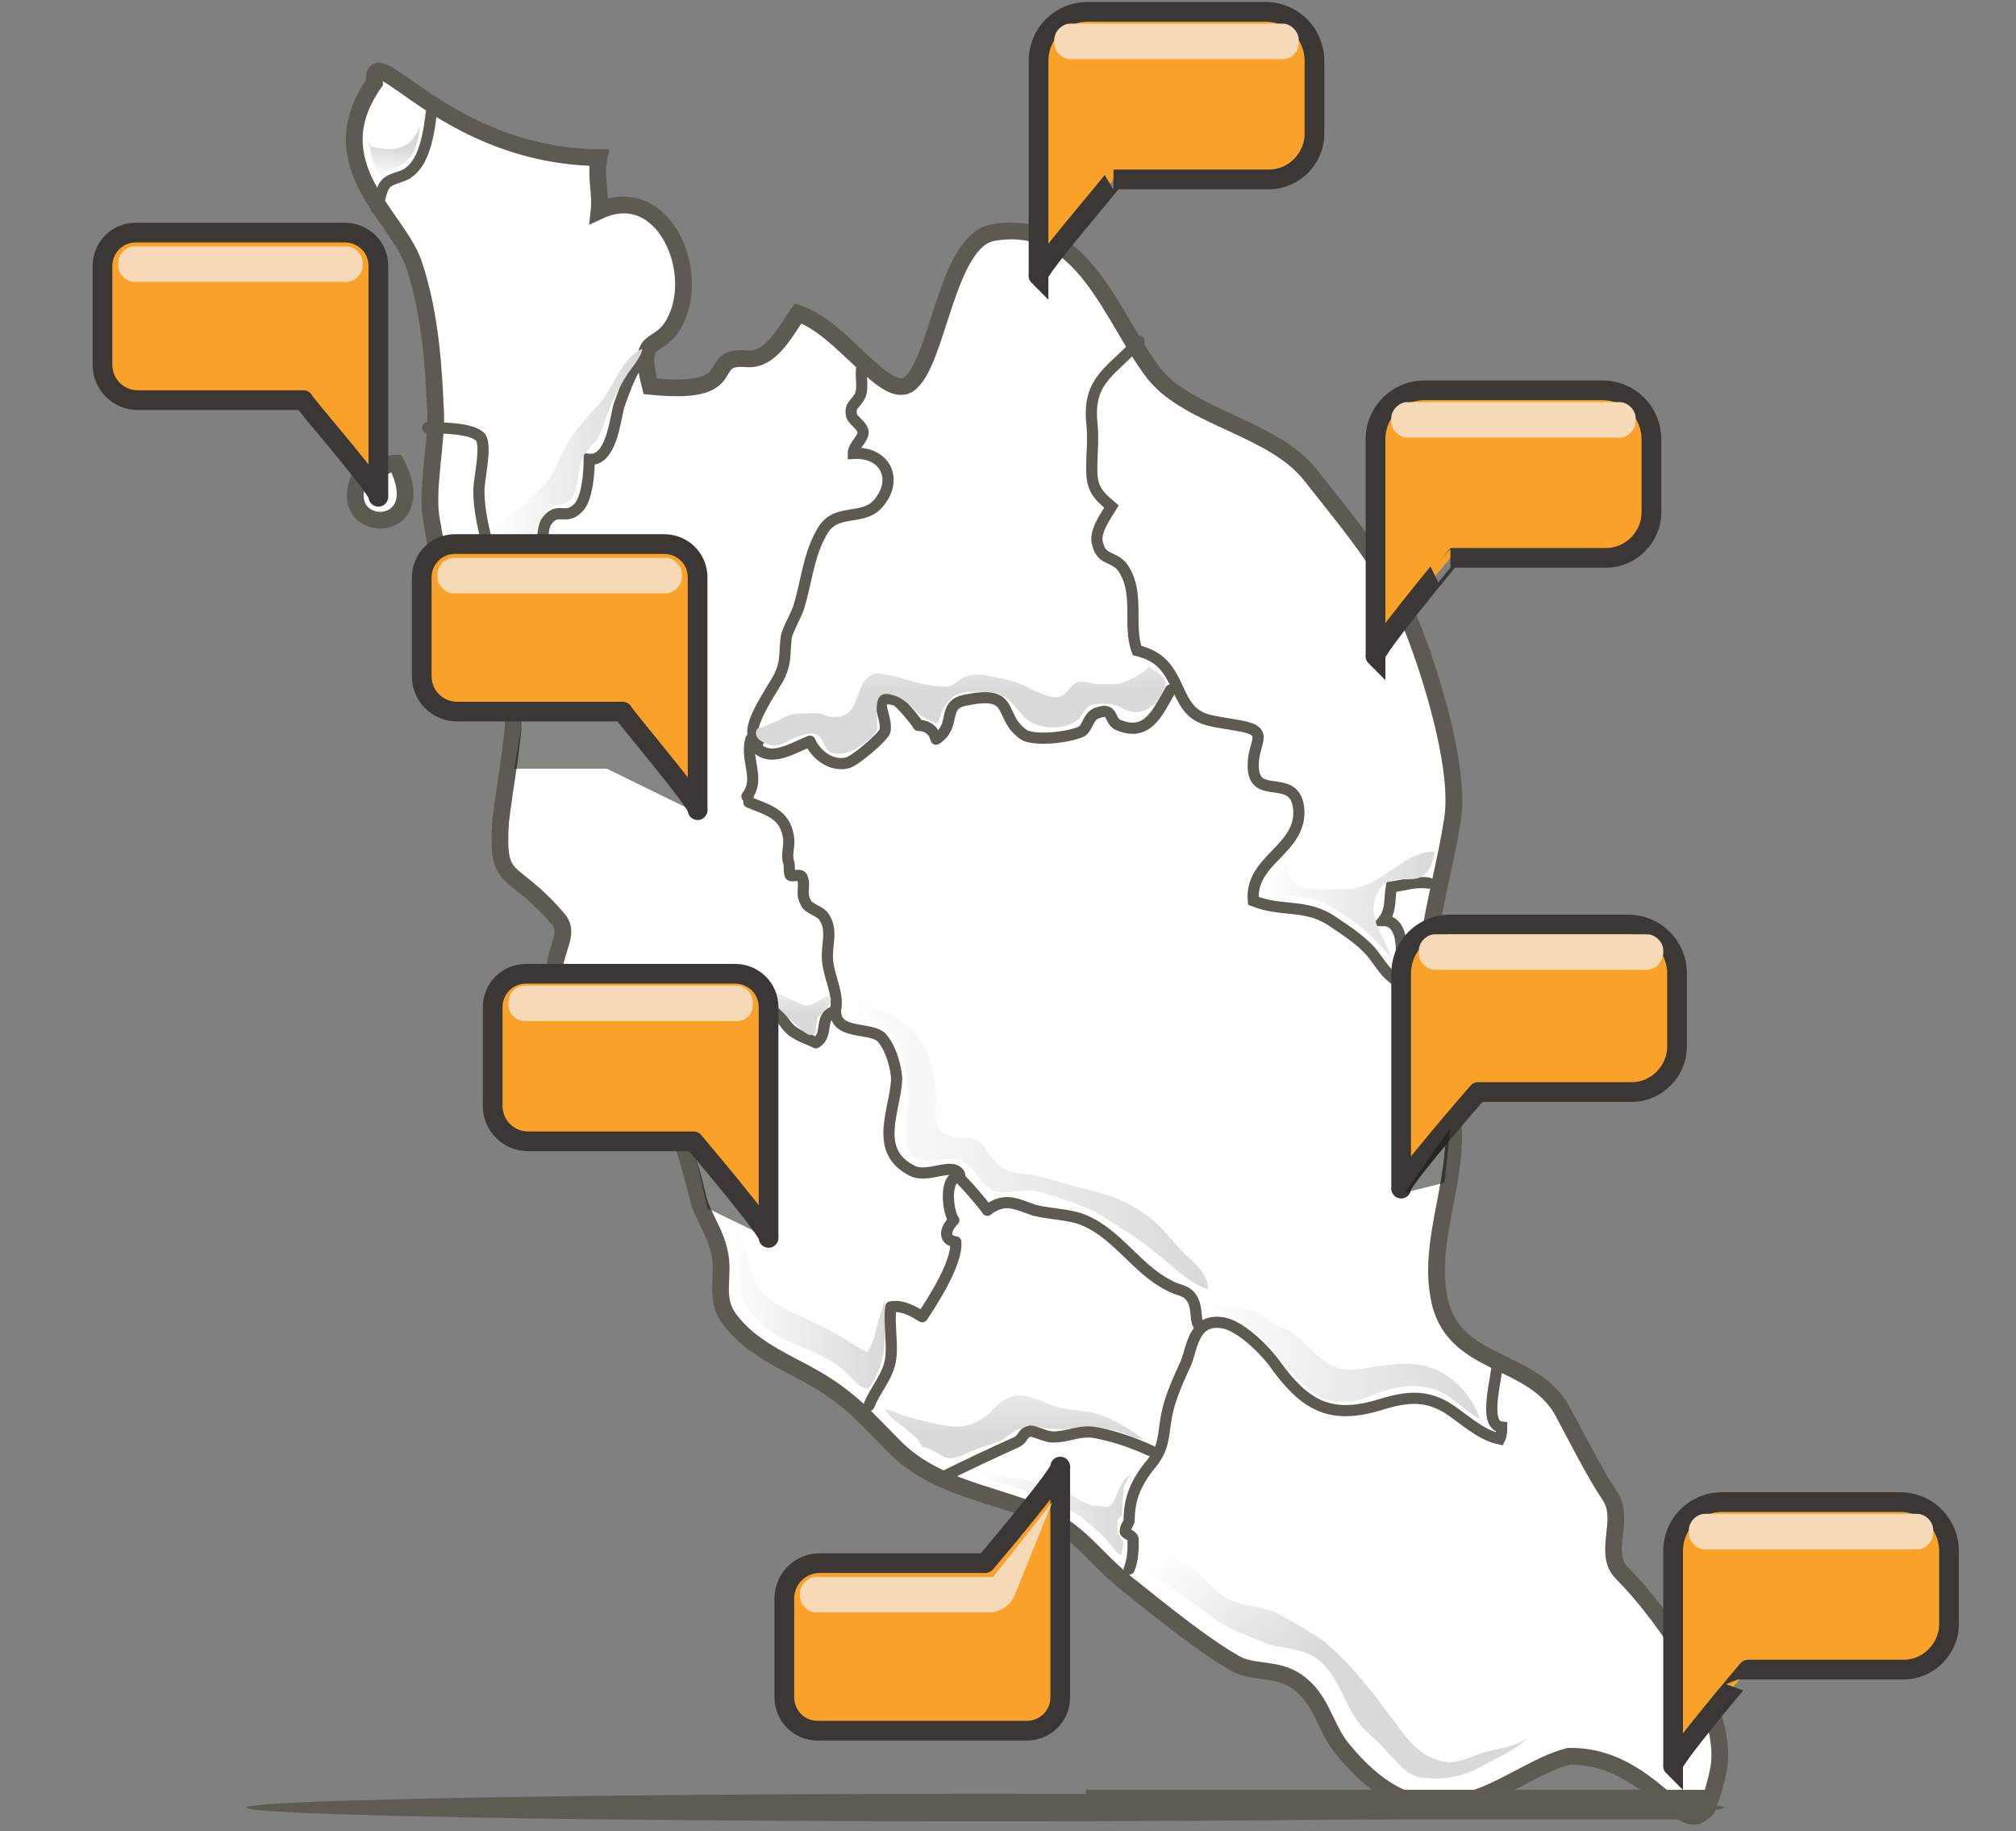 <?xml version="1.0" encoding="utf-8"?>
<!-- Generator: Adobe Illustrator 25.3.1, SVG Export Plug-In . SVG Version: 6.00 Build 0)  -->
<svg version="1.1" xmlns="http://www.w3.org/2000/svg" xmlns:xlink="http://www.w3.org/1999/xlink" x="0px" y="0px"
	 viewBox="0 0 102.3 92.9" style="enable-background:new 0 0 102.3 92.9;" xml:space="preserve">
<rect x="0" y="0" width="102.3" height="92.9" fill="#808080" stroke="none"/>
<style type="text/css">
	.st0{fill:#FFFFFF;stroke:#5C5A51;stroke-width:0.85;stroke-linecap:round;stroke-miterlimit:10;}
	.st1{fill:#5D5B52;}
	.st2{fill:url(#SVGID_1_);}
	.st3{fill:url(#SVGID_2_);}
	.st4{fill:url(#SVGID_3_);}
	.st5{fill:url(#SVGID_4_);}
	.st6{fill:none;stroke:#5C5A51;stroke-width:0.567;stroke-linecap:round;stroke-miterlimit:10;}
	.st7{fill:none;stroke:#5C5A51;stroke-width:0.567;stroke-linecap:round;stroke-linejoin:round;stroke-miterlimit:10;}
	.st8{fill:url(#SVGID_5_);}
	.st9{fill:url(#SVGID_6_);}
	.st10{fill:url(#SVGID_7_);}
	.st11{fill:url(#SVGID_8_);}
	.st12{fill:url(#SVGID_9_);}
	.st13{fill:url(#SVGID_10_);}
	.st14{fill:url(#SVGID_11_);}
	.st15{opacity:0.52;fill:#151A0E;}
	.st16{fill:#F9A129;stroke:#3B3735;stroke-linejoin:round;stroke-miterlimit:10;}
	.st17{fill:#F6DAB7;}
	.st18{fill:#F9A129;stroke:#3B3735;stroke-miterlimit:10;}
</style>
<g id="Layer_1">
	<path class="st0" d="M19,4.2c-2.9,4.1,1.2,6.8,2,9.2c0.9,2.7,1,5.5,1.1,7.4c0.1,1.5-0.5,4.1-0.2,5.6c0.4,2.1,0.5,4.3,1.8,5.9
		c1.4,1.7,2.4,1.1,2.4,3.3c0,1.9-0.5,4.3-0.7,6.1c-0.2,3.3,0.5,2.1,2.9,4.9c1.1,1.2-1.8,2.6,1.4,5.2c1.4,1.1,3.4,2.3,4.1,4
		c0.7,1.6,1.2,3.2,1.6,4.9c0.2,0.9,0.9,1.8,1.1,2.8c0.3,1.2-0.3,2.3,0.5,3.4c1.1,1.5,2.9,2.2,4.3,3c1.9,1.1,2.6,2,4,3.4
		c1.9,2,4.6,2.4,7,3.3c2.6,1,3,2.3,5.2,4c1.5,1.2,3.6,2.9,5.2,3.8c0.9,0.5,2.1,0.2,3.1,0.9c1.3,0.9,1.4,2.3,2.3,3.4
		c4.7,5.8,8.3,1.2,11.5,0.4c5-0.1,6.4,6.4,7.6,0.7c0.6-3.1-2.8-7.9-4.9-10c-1-1,0.2-2.7-0.6-3.9c-0.8-1.2-1.6-2.8-2.3-4.1
		c-1.5-3.1-5.8-2.3-6.4-6.1c-0.6-3.3,1.6-7,0.4-10.2c-0.6-1.4-1.4-1.1-1.4-2.7c0-1.7,0.3-3.5,0.5-5c0.3-2.1,0.9-4.2,1.2-6.2
		c0.4-2.4-0.9-6.7-1.7-8.9c-1.2-3.4-3.3-5.8-5.5-8.6c-1.9-2.4-6.1-2.9-7.9-5.1c-2.2-2.8-3.6-8-8.2-7.2c-2.4,0.4-2.8,6.7-4.3,7.7
		c-1.2,0.8-3.4-2.9-5.6-3.6c-0.7,1-1.4,2.4-2.6,2.3c-2.3-0.2,0,1.9-4.9,1.4c-0.8-3.1,0.7-1.4,1.5-3.9c0.8-2.6-1.1-6.4-4.1-5
		c0.1-0.9-0.2-1.8,0-2.7C22.5,7.9,18.8,1.7,19,4.2z"/>
	<path class="st0" d="M19.1,23.8c-0.3,0.1-0.5,0.2-0.8,0.3c-1.5,3.1,3.8,3.2,1.8-0.6c-0.5,0-0.8,0.3-1,0.5"/>
	<ellipse class="st1" cx="50" cy="91.7" rx="37.5" ry="0.7"/>
	<path class="st1" d="M86.4,92.3H55.1v-1.5h31.3c0.4,0,0.7,0.3,0.7,0.7l0,0C87.1,92,86.8,92.3,86.4,92.3z"/>
</g>
<g id="Layer_5">
	<linearGradient id="SVGID_1_" gradientUnits="userSpaceOnUse" x1="62.045" y1="76.537" x2="67.453" y2="83.548">
		<stop  offset="0" style="stop-color:#FFFFFF"/>
		<stop  offset="1" style="stop-color:#D9D9D9"/>
	</linearGradient>
	<path class="st2" d="M58.2,79.6c0-0.5,0-1-0.1-1.5c-0.2-0.5-0.3-0.7-0.2-1.2c0.1-0.5,0.2-0.9,0.4-1.4c0.2-0.4,0.5-0.9,0.5-1.3
		c0,0.6,0,1.4-0.2,2c-0.2,0.6,0,1,0.1,1.6c0.2,0.9,0.8,1,1.5,1.5c0.7,0.5,1.2,1.2,1.9,1.7c1,0.6,2.1,0.4,3,1c0.7,0.4,1.4,0.8,2,1.2
		c1.6,1.3,2.8,3,4,4.6c0.6,0.8,1.3,1.5,2.4,1.6c0.5,0,1-0.2,1.5-0.4c0.8-0.3,1.7-0.3,2.5-0.8c-0.6,0.6-1.6,1-2.3,1.4
		c-0.9,0.5-1.8,0.7-2.8,0.6c-0.9,0-1.3-0.6-1.9-1.2c-0.4-0.5-0.9-0.9-1.4-1.4c-1-1.2-1.2-3-2.7-3.7c-0.7-0.3-1.4-0.3-2.1-0.5
		c-0.9-0.4-1.9-0.7-2.7-1.3c-0.8-0.6-1.7-1.2-2.5-1.8C58.7,80.1,58.3,79.8,58.2,79.6z"/>
	<linearGradient id="SVGID_2_" gradientUnits="userSpaceOnUse" x1="60.774" y1="69.108" x2="75.079" y2="69.108">
		<stop  offset="0" style="stop-color:#FFFFFF"/>
		<stop  offset="1" style="stop-color:#D9D9D9"/>
	</linearGradient>
	<path class="st3" d="M75.1,72c-0.9-0.5-1.6-1.4-2.6-1.6c-1-0.2-2,0-2.9,0.4c-0.9,0.4-2.1,0.5-2.9-0.1c-0.9-0.7-1.5-1.4-2.2-2.3
		c-0.9-1.1-2.2-2.1-3.6-2.1c1.2,0,2.4-0.2,3.4,0.6c0.4,0.3,0.7,0.4,1.1,0.6c0.5,0.3,1,0.8,1.4,1.2c0.8,0.8,1.5,0.9,2.6,0.7
		c1.1-0.2,2.5-0.4,3.5,0.1C73.8,69.9,74.7,70.8,75.1,72z"/>
	<linearGradient id="SVGID_3_" gradientUnits="userSpaceOnUse" x1="51.453" y1="67.835" x2="51.453" y2="72.784">
		<stop  offset="0" style="stop-color:#FFFFFF"/>
		<stop  offset="1" style="stop-color:#D9D9D9"/>
	</linearGradient>
	<path class="st4" d="M46.8,73.4c1,0.2,1,0.9,2.1,0.4c0.6-0.3,1.3-0.5,1.9-0.7c0.3-0.2,0.6-0.5,0.9-0.6c0.3-0.1,0.7-0.1,1.1-0.1
		c0.4,0.1,0.8,0.1,1.2,0.1c0.4,0,0.6-0.1,1-0.1c0.5,0,1.3,0.1,1.7,0.2c0.5,0.1,0.8,0.4,1.3,0.4c-0.5-0.4-1.5-1-2.1-1.2
		c-0.8-0.3-1.7-0.2-2.5-0.5c-0.7-0.3-1.5-0.7-2.2-0.4c-0.5,0.2-0.7,0.5-1,0.8c-0.7,0.6-1.4,0.8-2.3,0.6c-0.7-0.1-1.4-0.3-2.1-0.5
		c-0.3-0.1-0.6-0.3-0.9-0.3c0.3,0.5,0.9,0.8,1.3,1.2C46.5,72.9,46.7,73.2,46.8,73.4z"/>
	<linearGradient id="SVGID_4_" gradientUnits="userSpaceOnUse" x1="36.872" y1="66.165" x2="44.881" y2="66.165">
		<stop  offset="0" style="stop-color:#FFFFFF"/>
		<stop  offset="1" style="stop-color:#D9D9D9"/>
	</linearGradient>
	<path class="st5" d="M36.9,61.9c0.1,0.2,0.3,0.4,0.4,0.7c0.1,0.2,0.1,0.4,0.1,0.7c0.1,0.5,0.1,1,0.1,1.5c0,0.6,0,1,0.4,1.5
		c0.3,0.4,0.8,1,1.3,1.3c0.7,0.5,1.8,0.8,2.5,1.2c0.6,0.3,0.9,0.5,1.3,0.9c0.2,0.2,0.8,0.9,1.1,0.7c0.2-0.2,0.5-0.9,0.6-1.2
		c0.3-1,0.2-2.2,0.2-3.3c-0.1,0.5-0.3,0.9-0.4,1.4c-0.1,0.4-0.2,0.9-0.5,1.3c-0.6-0.3-1.1-0.7-1.7-1c-0.7-0.4-1.4-0.7-2.1-1
		c-0.5-0.3-1-0.5-1.5-1c-0.6-0.6-0.6-1.5-0.9-2.2C37.5,62.8,37.4,62.4,36.9,61.9z"/>
</g>
<g id="Layer_4">
	<path class="st6" d="M57.8,17.3c-1.3,1.5-2.6,1.9-2.4,4.1c0.1,0.9,0,1.5,0,2.4c0,1,0.3,1.3,1,1.9c-0.3,0.5-0.9,1.3-0.7,1.9
		c0.2,0.8,0.7,0.6,1.2,1.1c1,1.3,0.3,3,0.8,4.3c1.2,0.3,1.6,0.9,2.1,2c0.7,1.6,1.3,1.5,3,1.8c1.8,0.3,0.7,0.8,0.8,2.2
		c0.1,1.6,2.1,0.2,2.3,2c0.2,2.1-2.5,2.6-2.3,4.7c1.5,0.6,2.7,0.1,4.1,1.1c0.6,0.4,1.2,0.8,1.7,1.3c0.5,0.5,0.8,1.2,1.4,1.6
		c0.4-0.8,0.6-3-0.6-3c0.4-0.5,0.3-1.1,0.4-1.7c0.7-0.1,1.2-0.3,1.9-0.2"/>
	<path class="st6" d="M57.3,79.6c0.2-0.5,0.2-1,0.2-1.5c0-0.2-0.4-0.3-0.4-0.4c0-0.3,0.2-0.4,0.2-0.6c0-1,0.3-1.8,1-2.7
		c0.8-0.9,0.7-1.5,0.9-2.6c0.2-1,0.6-1.8,1-2.7c0.3-0.8,0.4-2.2,1.8-2c0.9,0.1,2.2,1.4,2.7,2.1c1.5,2.1,2.8,2.8,5.2,2.1
		c1.3-0.4,2.3-0.6,3.5,0.1c0.8,0.5,1.7,1.4,2.7,1.6c0.1-0.2,0.1-0.4,0.1-0.6c-1-0.1-0.2-2.6-0.2-3.4"/>
	<path class="st6" d="M47.9,74.9c1-0.5,2.7-1.3,3.6-1.7c0.5-0.2,0.3-0.5,0.8-0.6c0.2,0,0.8,0.3,1.1,0.3c0.9,0,1.4-0.4,2.3-0.2
		c1,0.2,1.8,0.5,2.7,0.9"/>
	<path class="st7" d="M44.1,71.3c0.3-0.8,1-1.5,1.1-2.4c0.1-0.8-0.1-1.7,0-2.6c0.6-0.1,1.1,0.2,1.6,0.5c0.6-0.9,1.8-2.8,1.7-3.8
		c-0.7-0.1-0.5-0.7-0.1-1.1c-0.3-0.4-0.5-2.1,0.2-2.2c0.1,0,1.4,1.5,1.5,1.7c0.9-0.7,1.5-0.3,2.4,0c0.8,0.2,1.8,0.2,2.5,0.5
		c1.7,0.7,2.7,2.5,4.3,3.3c0.5,0.3,0.9,0.2,1.2,0.7c0.3,0.5,0.1,1.2,0.4,1.4"/>
	<path class="st7" d="M29.4,50.7c1.2-0.6,1.7-0.6,2.2,0.5c1.1-0.1,2,0.5,3,0.7c0.4,0.1,1.2,0.3,1.6,0.5c0.3,0.1,0.7,0.9,1.1,0.8
		c1.5-0.1-0.2-2.7,1.8-2c0.5,0.2,0.7,0.8,1.1,1.1c0.4,0.3,0.8,0.4,1.2,0.6c0.7-0.4,0.1-1.4,1-1.6c0,1.2,1.7,0.8,2.3,1.3
		c0.5,0.5,0.8,1.6,0.8,2.2c-0.1,1.6-1.2,3.6,0.8,4.6c0.8,0.4,2.1-0.5,2.4,0.2"/>
	<path class="st7" d="M42.3,51.5c0.4-0.8-0.2-1.8-0.3-2.7c-0.1-0.8,0.3-1.6-0.2-2.3c-0.2-0.3-0.8-0.4-0.9-0.7
		c-0.3-0.5,0-0.8-0.2-1.3c-0.1-0.2-0.5,0-0.6-0.1c-0.1-0.3,0-0.5-0.1-0.7c-0.1-0.5,0.1-0.8,0-1.3c-0.2-1.1-1-1.3-2-1.7
		c0-0.1,0-0.2-0.1-0.3c0.7-0.9-0.1-1.8,0.2-2.9c0.7,1.4,2,0.5,3,0.1c0.3,0.7,1.1,1.3,1.9,1.1c0.4-0.1,1.8-1.3,1.9-1.6
		c0.2-0.7-0.8-1.9,0.5-1.6c0.2,0,1.1,1.1,1.2,1.3c0.5,0,0.8,0.3,0.9,0.7c1.1-0.7,0.2-1.8,1.6-2c2.5-0.5,1.5,0.9,2.9,1.8
		c0.6,0.3,2.3,0.1,2.9-0.2c0.3-0.2,0.3-0.7,0.7-0.9c1-0.4,0.6,0.4,1.2,0.6c1.5,0.6,2-0.8,2.6-1.8"/>
	<path class="st6" d="M22.6,28.9c0.6,0,1.2,0.1,1.7-0.2c0.1,0.6-0.4,1.3,0.7,1.3c0.2-0.6,0.8-1.3,1.3-1.7c0.3-0.2,0.9-0.4,1.1-0.6
		c0.2-0.3,0.1-0.8,0.3-1.2c0.6-0.9,1,0,1.7-0.8c0.4-0.5,0.5-1.7,0.5-2.4c1.1,0.1,1.3-1.9,1.5-2.7c0.4-1.1,0.6-1.7,1.3-2.7"/>
	<path class="st6" d="M19.1,10.6c0.2-0.4,0.2-1,0.5-1.3C19.9,9,20.5,9,20.8,8.7c0.8-0.6,1-2.2,1.1-3.1"/>
	<path class="st6" d="M21.7,21.7c0.6,0,2.3,0,2.7,0.5c0.3,0.5-0.1,2.1-0.1,2.7c0,1.8,0.8,3.3,0.7,5.1c0,0,0,0,0,0
		c0.1-0.1,0.2-0.1,0.3-0.1"/>
	<path class="st6" d="M43.8,18.4c-0.2,0.5,0,1-0.1,1.5c-0.1,0.5-0.6,0.6-0.5,1.1c0,0.3,0.5,0.5,0.6,0.9c0,0.4-0.5,0.7-0.5,1.1
		c1.6-0.1,2.3,1.3,1.3,2.5c-0.8,1-2.2,0.2-2.9,1.5c-0.7,1.2-0.8,2.7-1.2,3.9c-0.2,0.5-0.5,1-0.6,1.4c-0.1,0.8,0,1.2-0.3,1.9
		c-0.3,0.7-2.1,3-1.1,3.4"/>
	<linearGradient id="SVGID_5_" gradientUnits="userSpaceOnUse" x1="35.581" y1="49.224" x2="35.601" y2="51.548">
		<stop  offset="0" style="stop-color:#FFFFFF"/>
		<stop  offset="1" style="stop-color:#D9D9D9"/>
	</linearGradient>
	<path class="st8" d="M29,49.6c0.1,0.3,0.4,0.7,0.4,0.7c0.4-0.1,1-0.3,1.4-0.2c0.5,0.1,0.7,0.5,1,0.8c0.2,0.1,0.4,0.1,0.6,0.1
		c0.4,0,1,0.3,1.4,0.4c0.8,0.3,1.1,0.2,1.9,0.5c0.4,0.1,0.7,0.2,1,0.4c0.2,0.1,0.5,0.7,0.7,0.4c0.2-0.3,0.2-0.8,0.3-1.2
		c0.1-0.4,0.4-0.7,0.8-0.7c0.8-0.1,1.2,0.6,1.8,1.1c0.2,0.2,0.7,0.7,0.9,0.6c0.2,0,0.2-0.2,0.2-0.4c0.1-0.3,0-0.4,0.2-0.6
		c0.1-0.1,0.9-0.8,0.4-1c-0.1,0-0.4,0.3-0.5,0.3c-0.3,0.2-0.6,0.3-0.9,0.1c-0.6-0.2-1.1-0.6-1.7-0.6c-0.6-0.1-0.9,0-1.4,0.3
		c-0.3,0.2-0.4,0.5-0.8,0.5c-0.6,0-1.2-0.1-1.8-0.3c-0.3-0.1-0.6-0.3-1-0.4c-0.3-0.1-0.6-0.1-0.9-0.2c-0.6-0.1-1-0.4-1.4-0.7
		c-0.4-0.3-0.7-0.2-1.1-0.2c-0.4,0-0.7,0-1.1,0C29.2,49.6,29,49.5,29,49.6z"/>
	<linearGradient id="SVGID_6_" gradientUnits="userSpaceOnUse" x1="49.409" y1="76.844" x2="57.382" y2="76.844">
		<stop  offset="0" style="stop-color:#FFFFFF"/>
		<stop  offset="1" style="stop-color:#D9D9D9"/>
	</linearGradient>
	<path class="st9" d="M49.4,74.8c0.5,0.2,1,0.4,1.5,0.5c0.6,0.1,1.2,0.4,1.8,0.5c0.5,0.1,1,0.4,1.4,0.7c0.6,0.3,1.1,0.7,1.5,1.1
		c0.3,0.2,0.5,0.5,0.8,0.8c0.1,0.2,0.3,0.4,0.5,0.5c0-0.2,0.1-0.4,0.1-0.6c0-0.1-0.1-0.2-0.2-0.4c-0.1-0.1-0.1-0.2-0.1-0.4
		c0-0.1,0-0.2,0-0.3c0-0.1,0.1-0.2,0.2-0.3c0.1-0.3,0-0.7,0.1-1c0-0.1,0-0.3,0-0.4c0-0.1,0.1-0.2,0.2-0.4c0-0.1,0.1-0.2,0.2-0.3
		c0,0,0.1-0.1,0.1-0.1c-0.1,0.1-0.3,0.2-0.4,0.3c-0.2,0.3-0.4,0.7-0.5,1c-0.1,0.1-0.1,0.3-0.3,0.4c-0.1,0.1-0.4,0-0.6,0
		c-0.4,0-0.7-0.2-1.1-0.4c-0.1-0.1-0.3-0.2-0.4-0.3c-0.2-0.1-0.4-0.2-0.6-0.2c-1-0.3-2.1-0.6-3.2-0.6c-0.3,0-0.5-0.1-0.7-0.1
		C49.5,74.8,49.4,74.8,49.4,74.8z"/>
	<linearGradient id="SVGID_7_" gradientUnits="userSpaceOnUse" x1="48.599" y1="30.55" x2="48.667" y2="35.156">
		<stop  offset="0" style="stop-color:#FFFFFF"/>
		<stop  offset="1" style="stop-color:#D9D9D9"/>
	</linearGradient>
	<path class="st10" d="M38.4,37c-0.2,0.5,0.4,0.7,0.7,0.8c0.5,0.1,0.8-0.2,1.3-0.4c0.3-0.1,0.8-0.3,1.1-0.1c0.3,0.2,0.3,0.7,0.7,0.9
		c0.4,0.1,0.9,0,1.2-0.2c0.3-0.2,1-0.6,1.1-1c0.1-0.6-0.4-2.2,0.9-1.7c0.4,0.1,0.8,0.5,1.1,0.8c0.3,0.3,0.6,0.4,1,0.6
		c0.2-0.1,0.2-0.4,0.3-0.6c0.1-0.3,0.3-0.5,0.5-0.7c0.5-0.4,1.1-0.3,1.7-0.3c0.3,0,0.4,0,0.7,0.1c0.2,0.1,0.4,0.2,0.5,0.3
		c0.3,0.3,0.5,0.6,0.8,0.9c0.6,0.6,2,0.7,2.7,0.1c0.2-0.2,0.4-0.6,0.6-0.7c0.2-0.1,0.5-0.1,0.7-0.1c0.5,0,0.7,0.1,1.1,0.3
		c0.8,0.4,1.6-0.2,1.9-0.9c0.1-0.2,0.2-0.3,0.1-0.6c-0.2-0.4-0.5-0.4-0.8-0.7c-0.3,0.4-1.1,0.8-1.6,0.9c-0.3,0-0.7,0-1,0
		c-0.3,0-0.7-0.2-1-0.1c-0.3,0.1-0.5,0.5-0.8,0.7c-0.5,0.2-1-0.1-1.5-0.3c-0.5-0.3-1.1-0.5-1.7-0.6c-0.5-0.1-1.1-0.3-1.6-0.1
		c-0.4,0.1-0.6,0.4-0.9,0.5c-0.2,0.1-0.5,0-0.8,0c-0.9-0.1-1.7-0.5-2.6-0.6c-0.4-0.1-0.6,0-0.9,0.3c-0.4,0.5-0.4,1.5-1.1,1.8
		c-0.3,0.1-0.6,0.1-0.9,0c-0.4-0.2-0.8-0.1-1.3-0.1c-0.4,0-0.7,0.1-1,0.3c-0.2,0.1-0.4,0.2-0.7,0.3C38.7,36.9,38.5,36.9,38.4,37z"/>
	<linearGradient id="SVGID_8_" gradientUnits="userSpaceOnUse" x1="42.861" y1="57.498" x2="61.094" y2="57.498">
		<stop  offset="0" style="stop-color:#FFFFFF"/>
		<stop  offset="1" style="stop-color:#D9D9D9"/>
	</linearGradient>
	<path class="st11" d="M42.9,49.6c0,0.4,0,1.2,0.1,1.5c0.2,0.7,0.4,0.4,1,0.6c0.9,0.3,1.5,0.7,1.7,1.6c0.2,0.9,0.4,1.6,0.4,2.6
		c0,0.7-0.4,1.9,0,2.5c0.6,0.9,1.6,0.3,2.3,0.4c1.1,0.1,1.1,1.2,2,1.6c0.5,0.2,1.1,0,1.7,0c0.5,0,0.9,0.1,1.4,0.3
		c0.9,0.3,1.7,0.5,2.6,1.1c0.9,0.6,1.8,1.1,2.6,1.8c0.8,0.6,1.6,1.5,2.6,1.8c0-0.7-0.6-1.3-1.1-1.7c-0.7-0.7-1.3-1.6-2.1-2.1
		c-0.8-0.6-1.8-1-2.7-1.2c-1-0.2-2-0.6-3-0.8c-1-0.1-1.5-0.1-2.1-0.9c-0.3-0.4-0.4-0.7-0.8-0.9c-0.5-0.2-1,0-1.4-0.2
		c-0.8-0.3-0.6-1.4-0.6-2.2c-0.1-1-0.3-1.8-0.8-2.6c-0.6-0.9-1.2-1.2-2.1-1.6C43.6,50.9,43,50.4,42.9,49.6z"/>
	<linearGradient id="SVGID_9_" gradientUnits="userSpaceOnUse" x1="25.072" y1="23.144" x2="32.498" y2="23.144">
		<stop  offset="0" style="stop-color:#FFFFFF"/>
		<stop  offset="1" style="stop-color:#D9D9D9"/>
	</linearGradient>
	<path class="st12" d="M25.4,28.6c0.5-0.6,1.2-0.9,1.7-1.6c0.3-0.4,0.3-0.9,0.8-1.2c0.3-0.2,0.8-0.2,1-0.4c0.6-0.6,0.3-1.8,0.8-2.4
		c0.2-0.3,0.5-0.5,0.7-0.9c0.2-0.4,0.3-0.8,0.5-1.3c0.2-0.5,0.5-1.1,0.8-1.6c0.3-0.5,0.8-1,0.9-1.5c-0.8,0.3-1.3,1.4-1.7,2.1
		c-0.6,1-1.6,1.7-2.1,2.7c-0.5,0.8-0.6,1.6-1.4,2.3c-0.3,0.3-0.6,0.6-0.9,0.9c-0.3,0.3-0.5,0.3-0.8,0.5
		C25.1,26.6,24.8,28.5,25.4,28.6z"/>
	<linearGradient id="SVGID_10_" gradientUnits="userSpaceOnUse" x1="19.784" y1="9.065" x2="19.99" y2="7.415">
		<stop  offset="0" style="stop-color:#FFFFFF"/>
		<stop  offset="1" style="stop-color:#D9D9D9"/>
	</linearGradient>
	<path class="st13" d="M18.8,7.1c-0.1,0.6,0.2,1.4,0.5,2c0.1-0.5,1.1-0.5,1.4-1c0.4-0.4,0.6-1.2,0.6-1.7c-0.5,1.3-1.4,1.3-2.6,1"/>
	<linearGradient id="SVGID_11_" gradientUnits="userSpaceOnUse" x1="64.127" y1="45.913" x2="72.783" y2="45.913">
		<stop  offset="0" style="stop-color:#FFFFFF"/>
		<stop  offset="1" style="stop-color:#D9D9D9"/>
	</linearGradient>
	<path class="st14" d="M64.1,45.3c0.4,0.3,1.3,0.1,1.8,0.2c0.7,0.1,1.2,0.2,1.8,0.6c1.2,0.7,2.1,1.5,2.9,2.5
		c-0.4-1.3-1.4-2.1-0.6-3.5c0.5-0.8,1.4-0.3,2.1-0.6c0.5-0.3,0.6-0.8,0.7-1.3c-1.7,0-2.7,1.9-4.5,1.9c-1.3,0-3,0.3-3-1.3
		C64.7,44.3,64.6,45,64.1,45.3z"/>
</g>
<g id="Layer_7">
	<polygon class="st15" points="26.1,39 30.8,39 35.5,41.3 34.2,35.4 26.7,35.4 	"/>
	<line class="st15" x1="39" y1="62.8" x2="35.1" y2="57.8"/>
	<polyline class="st15" points="39,62.8 35.9,61.3 35.1,57.8 	"/>
</g>
<g id="Layer_6">
	<path class="st16" d="M71.1,60.3V49.4c0-1.4,1.1-2.5,2.5-2.5h9c1.4,0,2.5,1.1,2.5,2.5v3.7c0,1.2-1,2.3-2.3,2.3H75
		C75,55.4,70.9,60.1,71.1,60.3z"/>
	<path class="st16" d="M19.2,25.2V13.5c0-1-0.8-1.7-1.7-1.7H6.9c-1,0-1.7,0.8-1.7,1.7v5c0,1,0.8,1.8,1.8,1.8h8.4
		C15.3,20.3,19.4,25,19.2,25.2z"/>
	<path class="st17" d="M17.6,14.3H6.8c-0.4,0-0.8-0.4-0.8-0.8v-0.2c0-0.4,0.4-0.8,0.8-0.8h10.8c0.4,0,0.8,0.4,0.8,0.8v0.2
		C18.4,13.9,18,14.3,17.6,14.3z"/>
	<g>
		<path class="st16" d="M35.4,41.1V29.3c0-1-0.8-1.7-1.7-1.7H23.1c-1,0-1.7,0.8-1.7,1.7v5c0,1,0.8,1.8,1.8,1.8h8.4
			C31.5,36.1,35.6,40.9,35.4,41.1z"/>
		<path class="st17" d="M33.8,30.1H23c-0.4,0-0.8-0.4-0.8-0.8v-0.2c0-0.4,0.4-0.8,0.8-0.8h10.8c0.4,0,0.8,0.4,0.8,0.8v0.2
			C34.6,29.7,34.2,30.1,33.8,30.1z"/>
	</g>
	<path class="st16" d="M39,62.8V51.1c0-1-0.8-1.7-1.7-1.7H26.7c-1,0-1.7,0.8-1.7,1.7v5c0,1,0.8,1.8,1.8,1.8h8.4
		C35.1,57.8,39.2,62.6,39,62.8z"/>
	<path class="st17" d="M37.4,51.8H26.6c-0.4,0-0.8-0.4-0.8-0.8v-0.2c0-0.4,0.4-0.8,0.8-0.8h10.8c0.4,0,0.8,0.4,0.8,0.8V51
		C38.2,51.5,37.8,51.8,37.4,51.8z"/>
	<path class="st16" d="M53.8,74.4v11.7c0,1-0.8,1.7-1.7,1.7H41.5c-1,0-1.7-0.8-1.7-1.7v-5c0-1,0.8-1.8,1.8-1.8H50
		C50,79.3,54,74.6,53.8,74.4z"/>
	<path class="st17" d="M51.5,80.9c-0.2,0.5-0.7,0.9-1.3,0.9h-8.8c-0.4,0-0.8-0.4-0.8-0.8v-0.2c0-0.4,0.4-0.8,0.8-0.8h9l3-3.8
		L51.5,80.9z"/>
	<path class="st17" d="M83.5,49.2H72.8c-0.4,0-0.8-0.4-0.8-0.8v-0.2c0-0.4,0.4-0.8,0.8-0.8h10.8c0.4,0,0.8,0.4,0.8,0.8v0.2
		C84.3,48.9,84,49.2,83.5,49.2z"/>
	<path class="st18" d="M84.9,89.6V78.7c0-1.4,1.1-2.5,2.5-2.5h9c1.4,0,2.5,1.1,2.5,2.5v3.7c0,1.2-1,2.3-2.3,2.3h-7.9
		C88.7,84.7,84.7,89.4,84.9,89.6z"/>
	<path class="st17" d="M97.3,78.6H86.5c-0.4,0-0.8-0.4-0.8-0.8v-0.2c0-0.4,0.4-0.8,0.8-0.8h10.8c0.4,0,0.8,0.4,0.8,0.8v0.2
		C98.1,78.2,97.7,78.6,97.3,78.6z"/>
	<g>
		<path class="st18" d="M69.8,33.3V22.3c0-1.4,1.1-2.5,2.5-2.5h9c1.4,0,2.5,1.1,2.5,2.5v3.7c0,1.2-1,2.3-2.3,2.3h-7.9
			C73.6,28.3,69.6,33.1,69.8,33.3z"/>
		<path class="st17" d="M82.2,22.2H71.4c-0.4,0-0.8-0.4-0.8-0.8v-0.2c0-0.4,0.4-0.8,0.8-0.8h10.8c0.4,0,0.8,0.4,0.8,0.8v0.2
			C83,21.8,82.6,22.2,82.2,22.2z"/>
	</g>
	<path class="st18" d="M52.7,14V3.1c0-1.4,1.1-2.5,2.5-2.5h9c1.4,0,2.5,1.1,2.5,2.5v3.7c0,1.2-1,2.3-2.3,2.3h-7.9
		C56.6,9.1,52.5,13.8,52.7,14z"/>
	<path class="st17" d="M65.1,3H54.3c-0.4,0-0.8-0.4-0.8-0.8V2c0-0.4,0.4-0.8,0.8-0.8h10.8c0.4,0,0.8,0.4,0.8,0.8v0.2
		C65.9,2.6,65.6,3,65.1,3z"/>
	<polygon class="st15" points="71.3,60.5 73.3,60 73.6,57.2 	"/>
</g>
</svg>
